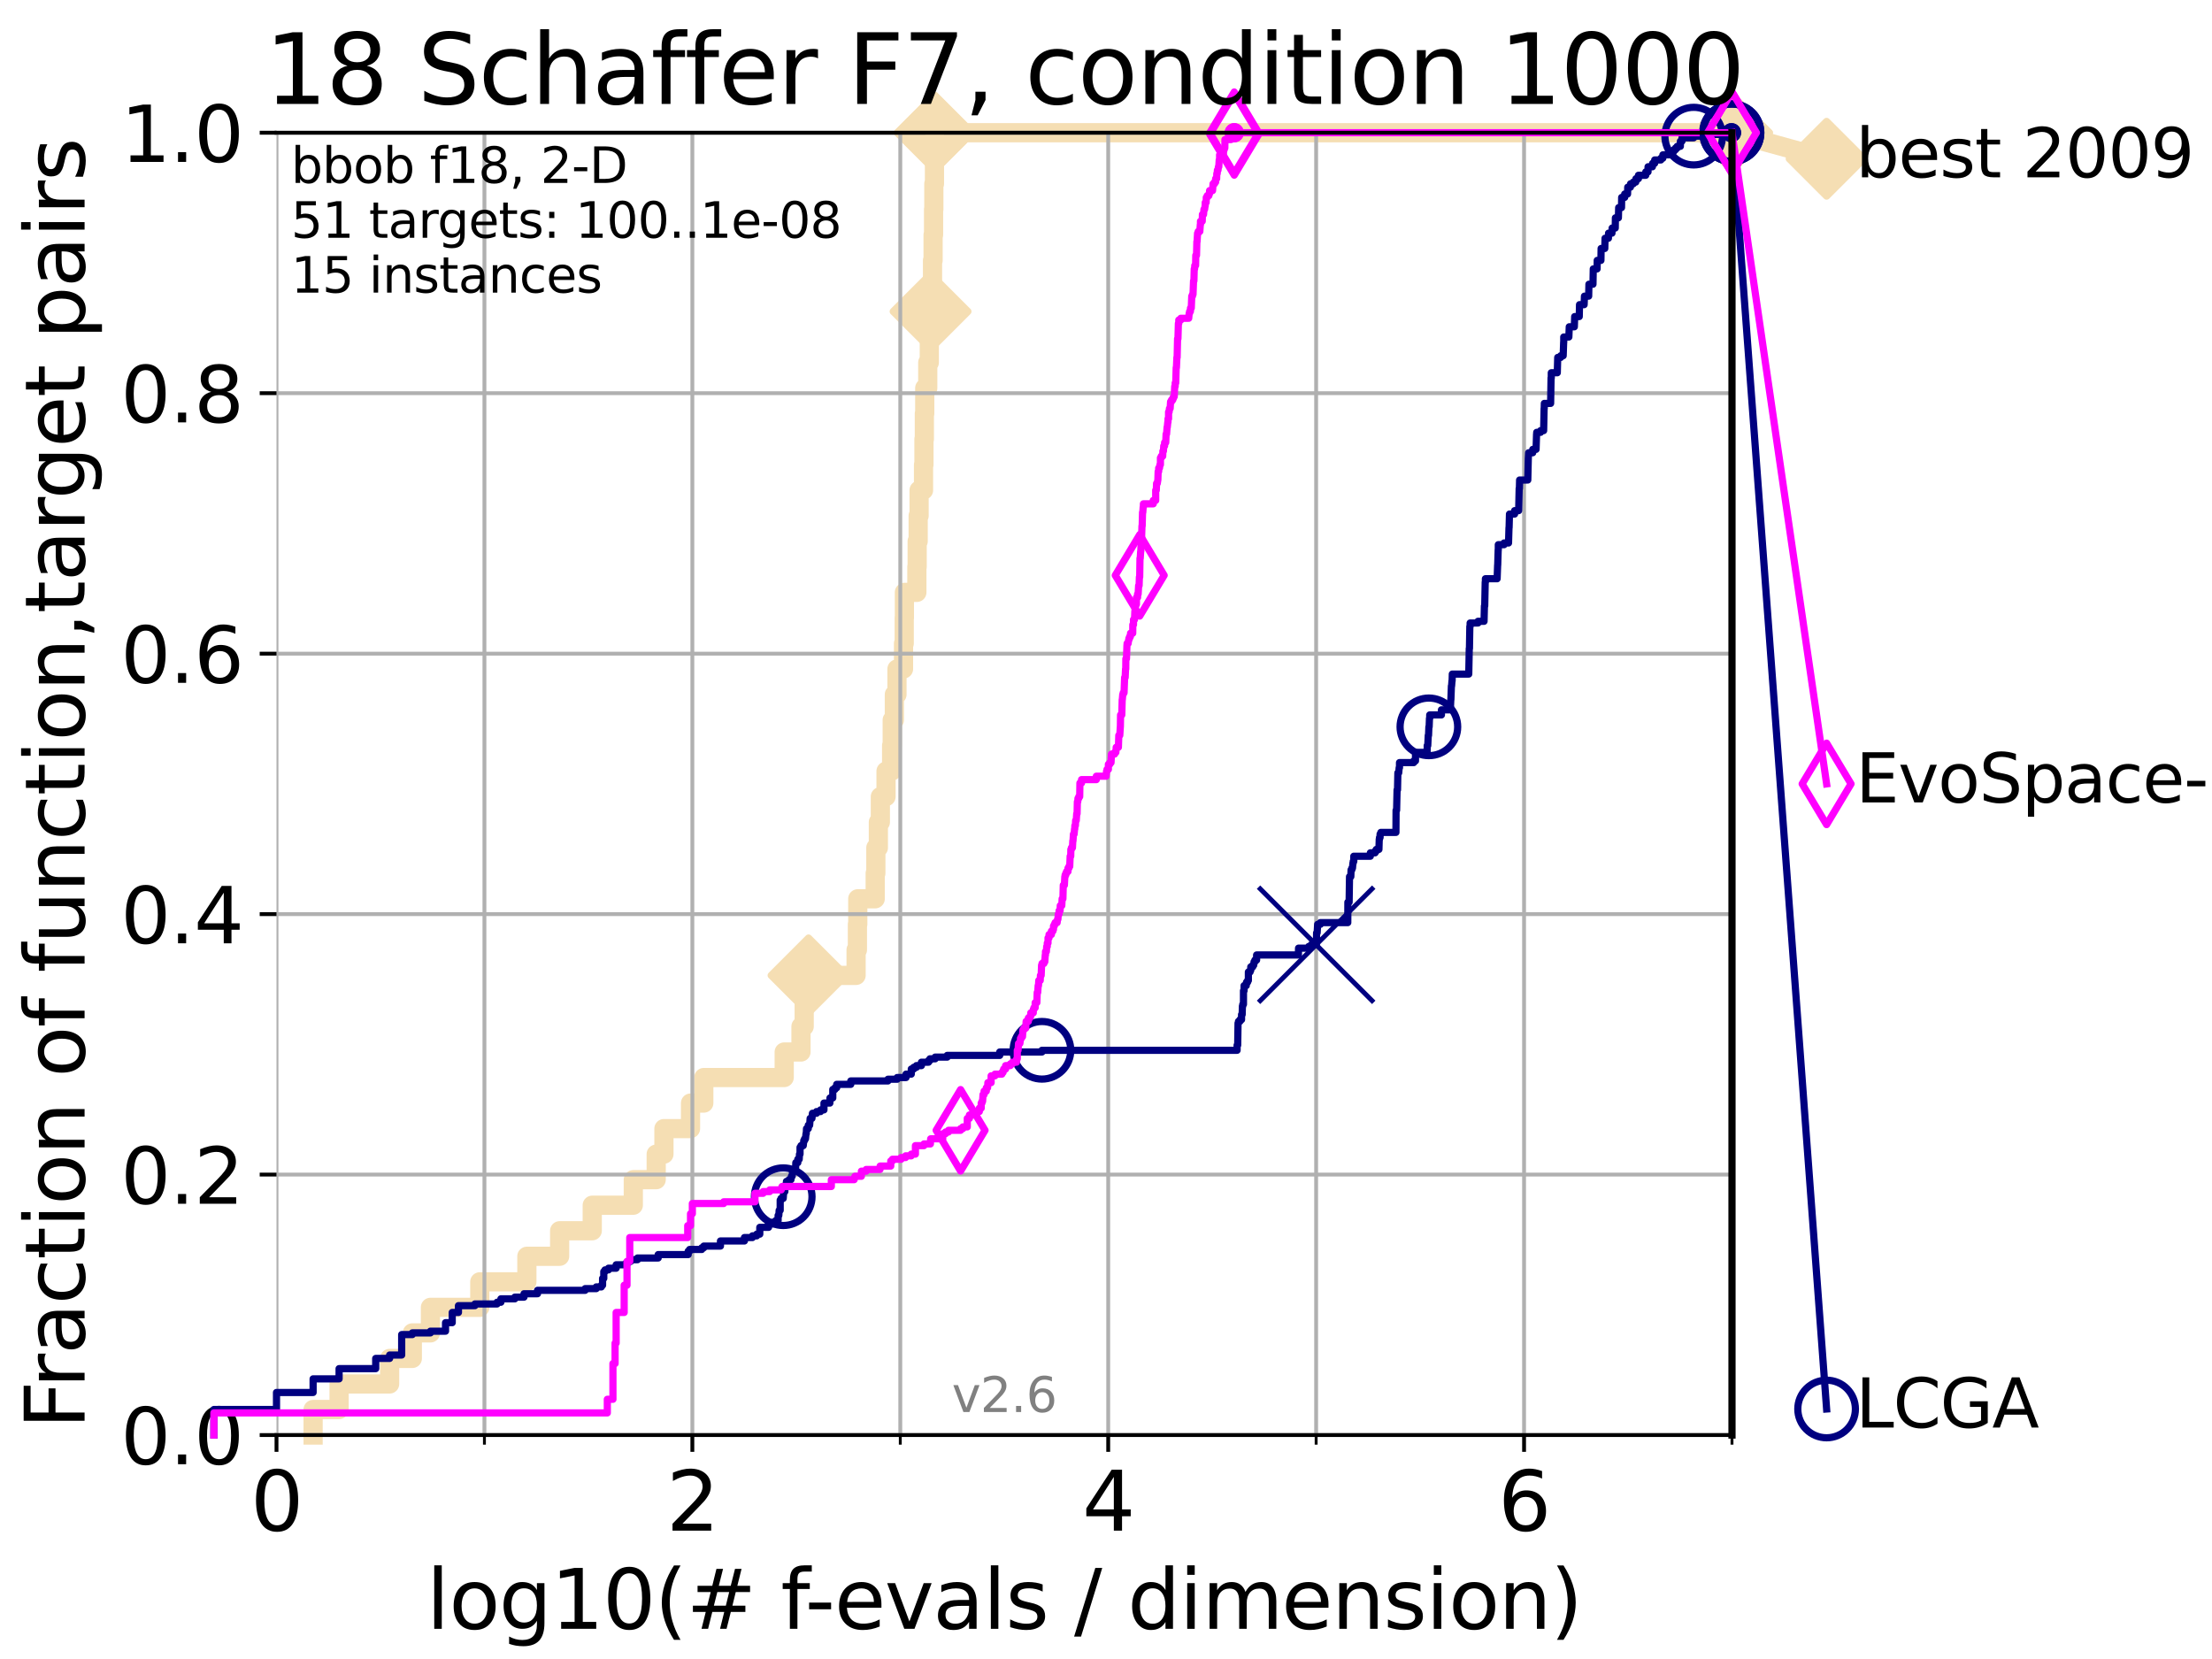 <?xml version="1.0" encoding="utf-8" standalone="no"?>
<!DOCTYPE svg PUBLIC "-//W3C//DTD SVG 1.1//EN"
  "http://www.w3.org/Graphics/SVG/1.1/DTD/svg11.dtd">
<svg xmlns:xlink="http://www.w3.org/1999/xlink" width="460.8pt" height="345.6pt" viewBox="0 0 460.8 345.6" xmlns="http://www.w3.org/2000/svg" version="1.1">
 <defs>
  <style type="text/css">*{stroke-linejoin: round; stroke-linecap: butt}</style>
 </defs>
 <g id="figure_1">
  <g id="patch_1">
   <path d="M 0 345.6 
L 460.8 345.6 
L 460.8 0 
L 0 0 
z
" style="fill: #ffffff"/>
  </g>
  <g id="axes_1">
   <g id="patch_2">
    <path d="M 57.6 298.944 
L 360.806 298.944 
L 360.806 27.648 
L 57.6 27.648 
z
" style="fill: #ffffff"/>
   </g>
   <g id="line2d_1">
    <path d="M 65.227 298.944 
L 65.227 293.624 
L 70.639 293.624 
L 70.639 288.305 
L 81.166 288.305 
L 81.166 282.985 
L 85.894 282.985 
L 85.894 277.666 
L 89.669 277.666 
L 89.669 272.346 
L 99.95 272.346 
L 99.95 267.027 
L 109.757 267.027 
L 109.757 261.707 
L 116.584 261.707 
L 116.584 256.388 
L 123.375 256.388 
L 123.375 251.068 
L 131.929 251.068 
L 131.929 245.749 
L 136.697 245.749 
L 136.697 240.429 
L 138.31 240.429 
L 138.31 235.11 
L 143.85 235.11 
L 143.85 229.79 
L 146.613 229.79 
L 146.613 224.471 
L 163.363 224.471 
L 163.363 219.151 
L 166.86 219.151 
L 166.86 213.832 
L 167.526 213.832 
L 167.526 208.512 
L 168.431 208.512 
L 168.431 203.192 
L 178.339 203.192 
L 178.339 197.873 
L 178.614 197.873 
L 178.614 192.553 
L 178.689 192.553 
L 178.689 187.234 
L 182.321 187.234 
L 182.321 181.914 
L 182.457 181.914 
L 182.457 176.595 
L 182.98 176.595 
L 182.98 171.275 
L 183.395 171.275 
L 183.395 165.956 
L 184.577 165.956 
L 184.577 160.636 
L 185.74 160.636 
L 185.74 155.317 
L 185.864 155.317 
L 185.864 149.997 
L 186.311 149.997 
L 186.311 144.678 
L 186.856 144.678 
L 186.856 139.358 
L 188.22 139.358 
L 188.22 134.039 
L 188.365 134.039 
L 188.365 128.719 
L 188.401 128.719 
L 188.401 123.4 
L 190.999 123.4 
L 190.999 118.08 
L 191.061 118.08 
L 191.061 112.76 
L 191.271 112.76 
L 191.271 107.441 
L 191.463 107.441 
L 191.463 102.121 
L 192.387 102.121 
L 192.387 96.802 
L 192.474 96.802 
L 192.474 91.482 
L 192.56 91.482 
L 192.56 86.163 
L 192.64 86.163 
L 192.64 80.843 
L 193.268 80.843 
L 193.268 75.524 
L 193.591 75.524 
L 193.591 70.204 
L 193.855 70.204 
L 193.855 64.885 
L 194.162 64.885 
L 194.162 59.565 
L 194.261 59.565 
L 194.261 54.246 
L 194.379 54.246 
L 194.379 48.926 
L 194.477 48.926 
L 194.477 43.607 
L 194.535 43.607 
L 194.535 38.287 
L 194.665 38.287 
L 194.665 32.968 
L 194.729 32.968 
L 194.729 27.648 
L 360.806 27.648 
" style="fill: none; stroke: #f5deb3; stroke-width: 4; stroke-linecap: square"/>
   </g>
   <g id="line2d_2">
    <defs>
     <path id="mf41cb41871" d="M 0 7.778 
L 7.778 0 
L 0 -7.778 
L -7.778 0 
z
" style="stroke: #f5deb3; stroke-width: 1.5; stroke-linejoin: miter"/>
    </defs>
    <g>
     <use xlink:href="#mf41cb41871" x="168.431" y="203.192" style="fill: #f5deb3; stroke: #f5deb3; stroke-width: 1.5; stroke-linejoin: miter"/>
     <use xlink:href="#mf41cb41871" x="193.855" y="64.885" style="fill: #f5deb3; stroke: #f5deb3; stroke-width: 1.5; stroke-linejoin: miter"/>
     <use xlink:href="#mf41cb41871" x="194.729" y="27.648" style="fill: #f5deb3; stroke: #f5deb3; stroke-width: 1.5; stroke-linejoin: miter"/>
     <use xlink:href="#mf41cb41871" x="194.729" y="27.648" style="fill: #f5deb3; stroke: #f5deb3; stroke-width: 1.5; stroke-linejoin: miter"/>
     <use xlink:href="#mf41cb41871" x="360.806" y="27.648" style="fill: #f5deb3; stroke: #f5deb3; stroke-width: 1.5; stroke-linejoin: miter"/>
    </g>
   </g>
   <g id="line2d_3">
    <path style="fill: none; stroke: #f5deb3; stroke-width: 4; stroke-linecap: square"/>
    <g/>
   </g>
   <g id="line2d_4">
    <path d="M 360.806 27.648 
L 380.515 33.074 
" style="fill: none; stroke: #f5deb3; stroke-width: 4; stroke-linecap: square"/>
    <g>
     <use xlink:href="#mf41cb41871" x="360.806" y="27.648" style="fill: #f5deb3; stroke: #f5deb3; stroke-width: 1.5; stroke-linejoin: miter"/>
     <use xlink:href="#mf41cb41871" x="380.515" y="33.074" style="fill: #f5deb3; stroke: #f5deb3; stroke-width: 1.5; stroke-linejoin: miter"/>
    </g>
   </g>
   <g id="matplotlib.axis_1">
    <g id="xtick_1">
     <g id="line2d_5">
      <path d="M 57.6 298.944 
L 57.6 27.648 
" clip-path="url(#pb85bdd8dc5)" style="fill: none; stroke: #b0b0b0; stroke-width: 0.8; stroke-linecap: square"/>
     </g>
     <g id="line2d_6">
      <defs>
       <path id="m18a4382923" d="M 0 0 
L 0 3.5 
" style="stroke: #000000; stroke-width: 0.8"/>
      </defs>
      <g>
       <use xlink:href="#m18a4382923" x="57.6" y="298.944" style="stroke: #000000; stroke-width: 0.8"/>
      </g>
     </g>
     <g id="text_1">
      <!-- 0 -->
      <g transform="translate(52.192 318.861)scale(0.17 -0.17)">
       <defs>
        <path id="DejaVuSans-30" d="M 2034 4250 
Q 1547 4250 1301 3770 
Q 1056 3291 1056 2328 
Q 1056 1369 1301 889 
Q 1547 409 2034 409 
Q 2525 409 2770 889 
Q 3016 1369 3016 2328 
Q 3016 3291 2770 3770 
Q 2525 4250 2034 4250 
z
M 2034 4750 
Q 2819 4750 3233 4129 
Q 3647 3509 3647 2328 
Q 3647 1150 3233 529 
Q 2819 -91 2034 -91 
Q 1250 -91 836 529 
Q 422 1150 422 2328 
Q 422 3509 836 4129 
Q 1250 4750 2034 4750 
z
" transform="scale(0.016)"/>
       </defs>
       <use xlink:href="#DejaVuSans-30"/>
      </g>
     </g>
    </g>
    <g id="xtick_2">
     <g id="line2d_7">
      <path d="M 144.23 298.944 
L 144.23 27.648 
" clip-path="url(#pb85bdd8dc5)" style="fill: none; stroke: #b0b0b0; stroke-width: 0.8; stroke-linecap: square"/>
     </g>
     <g id="line2d_8">
      <g>
       <use xlink:href="#m18a4382923" x="144.23" y="298.944" style="stroke: #000000; stroke-width: 0.8"/>
      </g>
     </g>
     <g id="text_2">
      <!-- 2 -->
      <g transform="translate(138.822 318.861)scale(0.17 -0.17)">
       <defs>
        <path id="DejaVuSans-32" d="M 1228 531 
L 3431 531 
L 3431 0 
L 469 0 
L 469 531 
Q 828 903 1448 1529 
Q 2069 2156 2228 2338 
Q 2531 2678 2651 2914 
Q 2772 3150 2772 3378 
Q 2772 3750 2511 3984 
Q 2250 4219 1831 4219 
Q 1534 4219 1204 4116 
Q 875 4013 500 3803 
L 500 4441 
Q 881 4594 1212 4672 
Q 1544 4750 1819 4750 
Q 2544 4750 2975 4387 
Q 3406 4025 3406 3419 
Q 3406 3131 3298 2873 
Q 3191 2616 2906 2266 
Q 2828 2175 2409 1742 
Q 1991 1309 1228 531 
z
" transform="scale(0.016)"/>
       </defs>
       <use xlink:href="#DejaVuSans-32"/>
      </g>
     </g>
    </g>
    <g id="xtick_3">
     <g id="line2d_9">
      <path d="M 230.861 298.944 
L 230.861 27.648 
" clip-path="url(#pb85bdd8dc5)" style="fill: none; stroke: #b0b0b0; stroke-width: 0.8; stroke-linecap: square"/>
     </g>
     <g id="line2d_10">
      <g>
       <use xlink:href="#m18a4382923" x="230.861" y="298.944" style="stroke: #000000; stroke-width: 0.8"/>
      </g>
     </g>
     <g id="text_3">
      <!-- 4 -->
      <g transform="translate(225.453 318.861)scale(0.17 -0.17)">
       <defs>
        <path id="DejaVuSans-34" d="M 2419 4116 
L 825 1625 
L 2419 1625 
L 2419 4116 
z
M 2253 4666 
L 3047 4666 
L 3047 1625 
L 3713 1625 
L 3713 1100 
L 3047 1100 
L 3047 0 
L 2419 0 
L 2419 1100 
L 313 1100 
L 313 1709 
L 2253 4666 
z
" transform="scale(0.016)"/>
       </defs>
       <use xlink:href="#DejaVuSans-34"/>
      </g>
     </g>
    </g>
    <g id="xtick_4">
     <g id="line2d_11">
      <path d="M 317.491 298.944 
L 317.491 27.648 
" clip-path="url(#pb85bdd8dc5)" style="fill: none; stroke: #b0b0b0; stroke-width: 0.8; stroke-linecap: square"/>
     </g>
     <g id="line2d_12">
      <g>
       <use xlink:href="#m18a4382923" x="317.491" y="298.944" style="stroke: #000000; stroke-width: 0.8"/>
      </g>
     </g>
     <g id="text_4">
      <!-- 6 -->
      <g transform="translate(312.083 318.861)scale(0.17 -0.17)">
       <defs>
        <path id="DejaVuSans-36" d="M 2113 2584 
Q 1688 2584 1439 2293 
Q 1191 2003 1191 1497 
Q 1191 994 1439 701 
Q 1688 409 2113 409 
Q 2538 409 2786 701 
Q 3034 994 3034 1497 
Q 3034 2003 2786 2293 
Q 2538 2584 2113 2584 
z
M 3366 4563 
L 3366 3988 
Q 3128 4100 2886 4159 
Q 2644 4219 2406 4219 
Q 1781 4219 1451 3797 
Q 1122 3375 1075 2522 
Q 1259 2794 1537 2939 
Q 1816 3084 2150 3084 
Q 2853 3084 3261 2657 
Q 3669 2231 3669 1497 
Q 3669 778 3244 343 
Q 2819 -91 2113 -91 
Q 1303 -91 875 529 
Q 447 1150 447 2328 
Q 447 3434 972 4092 
Q 1497 4750 2381 4750 
Q 2619 4750 2861 4703 
Q 3103 4656 3366 4563 
z
" transform="scale(0.016)"/>
       </defs>
       <use xlink:href="#DejaVuSans-36"/>
      </g>
     </g>
    </g>
    <g id="xtick_5">
     <g id="line2d_13">
      <path d="M 100.915 298.944 
L 100.915 27.648 
" clip-path="url(#pb85bdd8dc5)" style="fill: none; stroke: #b0b0b0; stroke-width: 0.8; stroke-linecap: square"/>
     </g>
     <g id="line2d_14">
      <defs>
       <path id="me4ad6d7bf2" d="M 0 0 
L 0 2 
" style="stroke: #000000; stroke-width: 0.6"/>
      </defs>
      <g>
       <use xlink:href="#me4ad6d7bf2" x="100.915" y="298.944" style="stroke: #000000; stroke-width: 0.6"/>
      </g>
     </g>
    </g>
    <g id="xtick_6">
     <g id="line2d_15">
      <path d="M 187.546 298.944 
L 187.546 27.648 
" clip-path="url(#pb85bdd8dc5)" style="fill: none; stroke: #b0b0b0; stroke-width: 0.8; stroke-linecap: square"/>
     </g>
     <g id="line2d_16">
      <g>
       <use xlink:href="#me4ad6d7bf2" x="187.546" y="298.944" style="stroke: #000000; stroke-width: 0.6"/>
      </g>
     </g>
    </g>
    <g id="xtick_7">
     <g id="line2d_17">
      <path d="M 274.176 298.944 
L 274.176 27.648 
" clip-path="url(#pb85bdd8dc5)" style="fill: none; stroke: #b0b0b0; stroke-width: 0.8; stroke-linecap: square"/>
     </g>
     <g id="line2d_18">
      <g>
       <use xlink:href="#me4ad6d7bf2" x="274.176" y="298.944" style="stroke: #000000; stroke-width: 0.6"/>
      </g>
     </g>
    </g>
    <g id="xtick_8">
     <g id="line2d_19">
      <path d="M 360.806 298.944 
L 360.806 27.648 
" clip-path="url(#pb85bdd8dc5)" style="fill: none; stroke: #b0b0b0; stroke-width: 0.8; stroke-linecap: square"/>
     </g>
     <g id="line2d_20">
      <g>
       <use xlink:href="#me4ad6d7bf2" x="360.806" y="298.944" style="stroke: #000000; stroke-width: 0.6"/>
      </g>
     </g>
    </g>
    <g id="text_5">
     <!-- log10(# f-evals / dimension) -->
     <g transform="translate(88.823 339.314)scale(0.17 -0.17)">
      <defs>
       <path id="DejaVuSans-6c" d="M 603 4863 
L 1178 4863 
L 1178 0 
L 603 0 
L 603 4863 
z
" transform="scale(0.016)"/>
       <path id="DejaVuSans-6f" d="M 1959 3097 
Q 1497 3097 1228 2736 
Q 959 2375 959 1747 
Q 959 1119 1226 758 
Q 1494 397 1959 397 
Q 2419 397 2687 759 
Q 2956 1122 2956 1747 
Q 2956 2369 2687 2733 
Q 2419 3097 1959 3097 
z
M 1959 3584 
Q 2709 3584 3137 3096 
Q 3566 2609 3566 1747 
Q 3566 888 3137 398 
Q 2709 -91 1959 -91 
Q 1206 -91 779 398 
Q 353 888 353 1747 
Q 353 2609 779 3096 
Q 1206 3584 1959 3584 
z
" transform="scale(0.016)"/>
       <path id="DejaVuSans-67" d="M 2906 1791 
Q 2906 2416 2648 2759 
Q 2391 3103 1925 3103 
Q 1463 3103 1205 2759 
Q 947 2416 947 1791 
Q 947 1169 1205 825 
Q 1463 481 1925 481 
Q 2391 481 2648 825 
Q 2906 1169 2906 1791 
z
M 3481 434 
Q 3481 -459 3084 -895 
Q 2688 -1331 1869 -1331 
Q 1566 -1331 1297 -1286 
Q 1028 -1241 775 -1147 
L 775 -588 
Q 1028 -725 1275 -790 
Q 1522 -856 1778 -856 
Q 2344 -856 2625 -561 
Q 2906 -266 2906 331 
L 2906 616 
Q 2728 306 2450 153 
Q 2172 0 1784 0 
Q 1141 0 747 490 
Q 353 981 353 1791 
Q 353 2603 747 3093 
Q 1141 3584 1784 3584 
Q 2172 3584 2450 3431 
Q 2728 3278 2906 2969 
L 2906 3500 
L 3481 3500 
L 3481 434 
z
" transform="scale(0.016)"/>
       <path id="DejaVuSans-31" d="M 794 531 
L 1825 531 
L 1825 4091 
L 703 3866 
L 703 4441 
L 1819 4666 
L 2450 4666 
L 2450 531 
L 3481 531 
L 3481 0 
L 794 0 
L 794 531 
z
" transform="scale(0.016)"/>
       <path id="DejaVuSans-28" d="M 1984 4856 
Q 1566 4138 1362 3434 
Q 1159 2731 1159 2009 
Q 1159 1288 1364 580 
Q 1569 -128 1984 -844 
L 1484 -844 
Q 1016 -109 783 600 
Q 550 1309 550 2009 
Q 550 2706 781 3412 
Q 1013 4119 1484 4856 
L 1984 4856 
z
" transform="scale(0.016)"/>
       <path id="DejaVuSans-23" d="M 3272 2816 
L 2363 2816 
L 2100 1772 
L 3016 1772 
L 3272 2816 
z
M 2803 4594 
L 2478 3297 
L 3391 3297 
L 3719 4594 
L 4219 4594 
L 3897 3297 
L 4872 3297 
L 4872 2816 
L 3775 2816 
L 3519 1772 
L 4513 1772 
L 4513 1294 
L 3397 1294 
L 3072 0 
L 2572 0 
L 2894 1294 
L 1978 1294 
L 1656 0 
L 1153 0 
L 1478 1294 
L 494 1294 
L 494 1772 
L 1594 1772 
L 1856 2816 
L 850 2816 
L 850 3297 
L 1978 3297 
L 2297 4594 
L 2803 4594 
z
" transform="scale(0.016)"/>
       <path id="DejaVuSans-20" transform="scale(0.016)"/>
       <path id="DejaVuSans-66" d="M 2375 4863 
L 2375 4384 
L 1825 4384 
Q 1516 4384 1395 4259 
Q 1275 4134 1275 3809 
L 1275 3500 
L 2222 3500 
L 2222 3053 
L 1275 3053 
L 1275 0 
L 697 0 
L 697 3053 
L 147 3053 
L 147 3500 
L 697 3500 
L 697 3744 
Q 697 4328 969 4595 
Q 1241 4863 1831 4863 
L 2375 4863 
z
" transform="scale(0.016)"/>
       <path id="DejaVuSans-2d" d="M 313 2009 
L 1997 2009 
L 1997 1497 
L 313 1497 
L 313 2009 
z
" transform="scale(0.016)"/>
       <path id="DejaVuSans-65" d="M 3597 1894 
L 3597 1613 
L 953 1613 
Q 991 1019 1311 708 
Q 1631 397 2203 397 
Q 2534 397 2845 478 
Q 3156 559 3463 722 
L 3463 178 
Q 3153 47 2828 -22 
Q 2503 -91 2169 -91 
Q 1331 -91 842 396 
Q 353 884 353 1716 
Q 353 2575 817 3079 
Q 1281 3584 2069 3584 
Q 2775 3584 3186 3129 
Q 3597 2675 3597 1894 
z
M 3022 2063 
Q 3016 2534 2758 2815 
Q 2500 3097 2075 3097 
Q 1594 3097 1305 2825 
Q 1016 2553 972 2059 
L 3022 2063 
z
" transform="scale(0.016)"/>
       <path id="DejaVuSans-76" d="M 191 3500 
L 800 3500 
L 1894 563 
L 2988 3500 
L 3597 3500 
L 2284 0 
L 1503 0 
L 191 3500 
z
" transform="scale(0.016)"/>
       <path id="DejaVuSans-61" d="M 2194 1759 
Q 1497 1759 1228 1600 
Q 959 1441 959 1056 
Q 959 750 1161 570 
Q 1363 391 1709 391 
Q 2188 391 2477 730 
Q 2766 1069 2766 1631 
L 2766 1759 
L 2194 1759 
z
M 3341 1997 
L 3341 0 
L 2766 0 
L 2766 531 
Q 2569 213 2275 61 
Q 1981 -91 1556 -91 
Q 1019 -91 701 211 
Q 384 513 384 1019 
Q 384 1609 779 1909 
Q 1175 2209 1959 2209 
L 2766 2209 
L 2766 2266 
Q 2766 2663 2505 2880 
Q 2244 3097 1772 3097 
Q 1472 3097 1187 3025 
Q 903 2953 641 2809 
L 641 3341 
Q 956 3463 1253 3523 
Q 1550 3584 1831 3584 
Q 2591 3584 2966 3190 
Q 3341 2797 3341 1997 
z
" transform="scale(0.016)"/>
       <path id="DejaVuSans-73" d="M 2834 3397 
L 2834 2853 
Q 2591 2978 2328 3040 
Q 2066 3103 1784 3103 
Q 1356 3103 1142 2972 
Q 928 2841 928 2578 
Q 928 2378 1081 2264 
Q 1234 2150 1697 2047 
L 1894 2003 
Q 2506 1872 2764 1633 
Q 3022 1394 3022 966 
Q 3022 478 2636 193 
Q 2250 -91 1575 -91 
Q 1294 -91 989 -36 
Q 684 19 347 128 
L 347 722 
Q 666 556 975 473 
Q 1284 391 1588 391 
Q 1994 391 2212 530 
Q 2431 669 2431 922 
Q 2431 1156 2273 1281 
Q 2116 1406 1581 1522 
L 1381 1569 
Q 847 1681 609 1914 
Q 372 2147 372 2553 
Q 372 3047 722 3315 
Q 1072 3584 1716 3584 
Q 2034 3584 2315 3537 
Q 2597 3491 2834 3397 
z
" transform="scale(0.016)"/>
       <path id="DejaVuSans-2f" d="M 1625 4666 
L 2156 4666 
L 531 -594 
L 0 -594 
L 1625 4666 
z
" transform="scale(0.016)"/>
       <path id="DejaVuSans-64" d="M 2906 2969 
L 2906 4863 
L 3481 4863 
L 3481 0 
L 2906 0 
L 2906 525 
Q 2725 213 2448 61 
Q 2172 -91 1784 -91 
Q 1150 -91 751 415 
Q 353 922 353 1747 
Q 353 2572 751 3078 
Q 1150 3584 1784 3584 
Q 2172 3584 2448 3432 
Q 2725 3281 2906 2969 
z
M 947 1747 
Q 947 1113 1208 752 
Q 1469 391 1925 391 
Q 2381 391 2643 752 
Q 2906 1113 2906 1747 
Q 2906 2381 2643 2742 
Q 2381 3103 1925 3103 
Q 1469 3103 1208 2742 
Q 947 2381 947 1747 
z
" transform="scale(0.016)"/>
       <path id="DejaVuSans-69" d="M 603 3500 
L 1178 3500 
L 1178 0 
L 603 0 
L 603 3500 
z
M 603 4863 
L 1178 4863 
L 1178 4134 
L 603 4134 
L 603 4863 
z
" transform="scale(0.016)"/>
       <path id="DejaVuSans-6d" d="M 3328 2828 
Q 3544 3216 3844 3400 
Q 4144 3584 4550 3584 
Q 5097 3584 5394 3201 
Q 5691 2819 5691 2113 
L 5691 0 
L 5113 0 
L 5113 2094 
Q 5113 2597 4934 2840 
Q 4756 3084 4391 3084 
Q 3944 3084 3684 2787 
Q 3425 2491 3425 1978 
L 3425 0 
L 2847 0 
L 2847 2094 
Q 2847 2600 2669 2842 
Q 2491 3084 2119 3084 
Q 1678 3084 1418 2786 
Q 1159 2488 1159 1978 
L 1159 0 
L 581 0 
L 581 3500 
L 1159 3500 
L 1159 2956 
Q 1356 3278 1631 3431 
Q 1906 3584 2284 3584 
Q 2666 3584 2933 3390 
Q 3200 3197 3328 2828 
z
" transform="scale(0.016)"/>
       <path id="DejaVuSans-6e" d="M 3513 2113 
L 3513 0 
L 2938 0 
L 2938 2094 
Q 2938 2591 2744 2837 
Q 2550 3084 2163 3084 
Q 1697 3084 1428 2787 
Q 1159 2491 1159 1978 
L 1159 0 
L 581 0 
L 581 3500 
L 1159 3500 
L 1159 2956 
Q 1366 3272 1645 3428 
Q 1925 3584 2291 3584 
Q 2894 3584 3203 3211 
Q 3513 2838 3513 2113 
z
" transform="scale(0.016)"/>
       <path id="DejaVuSans-29" d="M 513 4856 
L 1013 4856 
Q 1481 4119 1714 3412 
Q 1947 2706 1947 2009 
Q 1947 1309 1714 600 
Q 1481 -109 1013 -844 
L 513 -844 
Q 928 -128 1133 580 
Q 1338 1288 1338 2009 
Q 1338 2731 1133 3434 
Q 928 4138 513 4856 
z
" transform="scale(0.016)"/>
      </defs>
      <use xlink:href="#DejaVuSans-6c"/>
      <use xlink:href="#DejaVuSans-6f" x="27.783"/>
      <use xlink:href="#DejaVuSans-67" x="88.965"/>
      <use xlink:href="#DejaVuSans-31" x="152.441"/>
      <use xlink:href="#DejaVuSans-30" x="216.064"/>
      <use xlink:href="#DejaVuSans-28" x="279.688"/>
      <use xlink:href="#DejaVuSans-23" x="318.701"/>
      <use xlink:href="#DejaVuSans-20" x="402.49"/>
      <use xlink:href="#DejaVuSans-66" x="434.277"/>
      <use xlink:href="#DejaVuSans-2d" x="463.982"/>
      <use xlink:href="#DejaVuSans-65" x="500.066"/>
      <use xlink:href="#DejaVuSans-76" x="561.59"/>
      <use xlink:href="#DejaVuSans-61" x="620.77"/>
      <use xlink:href="#DejaVuSans-6c" x="682.049"/>
      <use xlink:href="#DejaVuSans-73" x="709.832"/>
      <use xlink:href="#DejaVuSans-20" x="761.932"/>
      <use xlink:href="#DejaVuSans-2f" x="793.719"/>
      <use xlink:href="#DejaVuSans-20" x="827.41"/>
      <use xlink:href="#DejaVuSans-64" x="859.197"/>
      <use xlink:href="#DejaVuSans-69" x="922.674"/>
      <use xlink:href="#DejaVuSans-6d" x="950.457"/>
      <use xlink:href="#DejaVuSans-65" x="1047.869"/>
      <use xlink:href="#DejaVuSans-6e" x="1109.393"/>
      <use xlink:href="#DejaVuSans-73" x="1172.771"/>
      <use xlink:href="#DejaVuSans-69" x="1224.871"/>
      <use xlink:href="#DejaVuSans-6f" x="1252.654"/>
      <use xlink:href="#DejaVuSans-6e" x="1313.836"/>
      <use xlink:href="#DejaVuSans-29" x="1377.215"/>
     </g>
    </g>
   </g>
   <g id="matplotlib.axis_2">
    <g id="ytick_1">
     <g id="line2d_21">
      <path d="M 57.6 298.944 
L 360.806 298.944 
" clip-path="url(#pb85bdd8dc5)" style="fill: none; stroke: #b0b0b0; stroke-width: 0.8; stroke-linecap: square"/>
     </g>
     <g id="line2d_22">
      <defs>
       <path id="m0caa4bd9b8" d="M 0 0 
L -3.5 0 
" style="stroke: #000000; stroke-width: 0.8"/>
      </defs>
      <g>
       <use xlink:href="#m0caa4bd9b8" x="57.6" y="298.944" style="stroke: #000000; stroke-width: 0.8"/>
      </g>
     </g>
     <g id="text_6">
      <!-- 0.0 -->
      <g transform="translate(25.155 305.023)scale(0.16 -0.16)">
       <defs>
        <path id="DejaVuSans-2e" d="M 684 794 
L 1344 794 
L 1344 0 
L 684 0 
L 684 794 
z
" transform="scale(0.016)"/>
       </defs>
       <use xlink:href="#DejaVuSans-30"/>
       <use xlink:href="#DejaVuSans-2e" x="63.623"/>
       <use xlink:href="#DejaVuSans-30" x="95.41"/>
      </g>
     </g>
    </g>
    <g id="ytick_2">
     <g id="line2d_23">
      <path d="M 57.6 244.685 
L 360.806 244.685 
" clip-path="url(#pb85bdd8dc5)" style="fill: none; stroke: #b0b0b0; stroke-width: 0.8; stroke-linecap: square"/>
     </g>
     <g id="line2d_24">
      <g>
       <use xlink:href="#m0caa4bd9b8" x="57.6" y="244.685" style="stroke: #000000; stroke-width: 0.8"/>
      </g>
     </g>
     <g id="text_7">
      <!-- 0.2 -->
      <g transform="translate(25.155 250.764)scale(0.16 -0.16)">
       <use xlink:href="#DejaVuSans-30"/>
       <use xlink:href="#DejaVuSans-2e" x="63.623"/>
       <use xlink:href="#DejaVuSans-32" x="95.41"/>
      </g>
     </g>
    </g>
    <g id="ytick_3">
     <g id="line2d_25">
      <path d="M 57.6 190.426 
L 360.806 190.426 
" clip-path="url(#pb85bdd8dc5)" style="fill: none; stroke: #b0b0b0; stroke-width: 0.8; stroke-linecap: square"/>
     </g>
     <g id="line2d_26">
      <g>
       <use xlink:href="#m0caa4bd9b8" x="57.6" y="190.426" style="stroke: #000000; stroke-width: 0.8"/>
      </g>
     </g>
     <g id="text_8">
      <!-- 0.4 -->
      <g transform="translate(25.155 196.504)scale(0.16 -0.16)">
       <use xlink:href="#DejaVuSans-30"/>
       <use xlink:href="#DejaVuSans-2e" x="63.623"/>
       <use xlink:href="#DejaVuSans-34" x="95.41"/>
      </g>
     </g>
    </g>
    <g id="ytick_4">
     <g id="line2d_27">
      <path d="M 57.6 136.166 
L 360.806 136.166 
" clip-path="url(#pb85bdd8dc5)" style="fill: none; stroke: #b0b0b0; stroke-width: 0.8; stroke-linecap: square"/>
     </g>
     <g id="line2d_28">
      <g>
       <use xlink:href="#m0caa4bd9b8" x="57.6" y="136.166" style="stroke: #000000; stroke-width: 0.8"/>
      </g>
     </g>
     <g id="text_9">
      <!-- 0.6 -->
      <g transform="translate(25.155 142.245)scale(0.16 -0.16)">
       <use xlink:href="#DejaVuSans-30"/>
       <use xlink:href="#DejaVuSans-2e" x="63.623"/>
       <use xlink:href="#DejaVuSans-36" x="95.41"/>
      </g>
     </g>
    </g>
    <g id="ytick_5">
     <g id="line2d_29">
      <path d="M 57.6 81.907 
L 360.806 81.907 
" clip-path="url(#pb85bdd8dc5)" style="fill: none; stroke: #b0b0b0; stroke-width: 0.8; stroke-linecap: square"/>
     </g>
     <g id="line2d_30">
      <g>
       <use xlink:href="#m0caa4bd9b8" x="57.6" y="81.907" style="stroke: #000000; stroke-width: 0.8"/>
      </g>
     </g>
     <g id="text_10">
      <!-- 0.8 -->
      <g transform="translate(25.155 87.986)scale(0.16 -0.16)">
       <defs>
        <path id="DejaVuSans-38" d="M 2034 2216 
Q 1584 2216 1326 1975 
Q 1069 1734 1069 1313 
Q 1069 891 1326 650 
Q 1584 409 2034 409 
Q 2484 409 2743 651 
Q 3003 894 3003 1313 
Q 3003 1734 2745 1975 
Q 2488 2216 2034 2216 
z
M 1403 2484 
Q 997 2584 770 2862 
Q 544 3141 544 3541 
Q 544 4100 942 4425 
Q 1341 4750 2034 4750 
Q 2731 4750 3128 4425 
Q 3525 4100 3525 3541 
Q 3525 3141 3298 2862 
Q 3072 2584 2669 2484 
Q 3125 2378 3379 2068 
Q 3634 1759 3634 1313 
Q 3634 634 3220 271 
Q 2806 -91 2034 -91 
Q 1263 -91 848 271 
Q 434 634 434 1313 
Q 434 1759 690 2068 
Q 947 2378 1403 2484 
z
M 1172 3481 
Q 1172 3119 1398 2916 
Q 1625 2713 2034 2713 
Q 2441 2713 2670 2916 
Q 2900 3119 2900 3481 
Q 2900 3844 2670 4047 
Q 2441 4250 2034 4250 
Q 1625 4250 1398 4047 
Q 1172 3844 1172 3481 
z
" transform="scale(0.016)"/>
       </defs>
       <use xlink:href="#DejaVuSans-30"/>
       <use xlink:href="#DejaVuSans-2e" x="63.623"/>
       <use xlink:href="#DejaVuSans-38" x="95.41"/>
      </g>
     </g>
    </g>
    <g id="ytick_6">
     <g id="line2d_31">
      <path d="M 57.6 27.648 
L 360.806 27.648 
" clip-path="url(#pb85bdd8dc5)" style="fill: none; stroke: #b0b0b0; stroke-width: 0.8; stroke-linecap: square"/>
     </g>
     <g id="line2d_32">
      <g>
       <use xlink:href="#m0caa4bd9b8" x="57.6" y="27.648" style="stroke: #000000; stroke-width: 0.8"/>
      </g>
     </g>
     <g id="text_11">
      <!-- 1.0 -->
      <g transform="translate(25.155 33.727)scale(0.16 -0.16)">
       <use xlink:href="#DejaVuSans-31"/>
       <use xlink:href="#DejaVuSans-2e" x="63.623"/>
       <use xlink:href="#DejaVuSans-30" x="95.41"/>
      </g>
     </g>
    </g>
    <g id="text_12">
     <!-- Fraction of function,target pairs -->
     <g transform="translate(17.62 297.681)rotate(-90)scale(0.17 -0.17)">
      <defs>
       <path id="DejaVuSans-46" d="M 628 4666 
L 3309 4666 
L 3309 4134 
L 1259 4134 
L 1259 2759 
L 3109 2759 
L 3109 2228 
L 1259 2228 
L 1259 0 
L 628 0 
L 628 4666 
z
" transform="scale(0.016)"/>
       <path id="DejaVuSans-72" d="M 2631 2963 
Q 2534 3019 2420 3045 
Q 2306 3072 2169 3072 
Q 1681 3072 1420 2755 
Q 1159 2438 1159 1844 
L 1159 0 
L 581 0 
L 581 3500 
L 1159 3500 
L 1159 2956 
Q 1341 3275 1631 3429 
Q 1922 3584 2338 3584 
Q 2397 3584 2469 3576 
Q 2541 3569 2628 3553 
L 2631 2963 
z
" transform="scale(0.016)"/>
       <path id="DejaVuSans-63" d="M 3122 3366 
L 3122 2828 
Q 2878 2963 2633 3030 
Q 2388 3097 2138 3097 
Q 1578 3097 1268 2742 
Q 959 2388 959 1747 
Q 959 1106 1268 751 
Q 1578 397 2138 397 
Q 2388 397 2633 464 
Q 2878 531 3122 666 
L 3122 134 
Q 2881 22 2623 -34 
Q 2366 -91 2075 -91 
Q 1284 -91 818 406 
Q 353 903 353 1747 
Q 353 2603 823 3093 
Q 1294 3584 2113 3584 
Q 2378 3584 2631 3529 
Q 2884 3475 3122 3366 
z
" transform="scale(0.016)"/>
       <path id="DejaVuSans-74" d="M 1172 4494 
L 1172 3500 
L 2356 3500 
L 2356 3053 
L 1172 3053 
L 1172 1153 
Q 1172 725 1289 603 
Q 1406 481 1766 481 
L 2356 481 
L 2356 0 
L 1766 0 
Q 1100 0 847 248 
Q 594 497 594 1153 
L 594 3053 
L 172 3053 
L 172 3500 
L 594 3500 
L 594 4494 
L 1172 4494 
z
" transform="scale(0.016)"/>
       <path id="DejaVuSans-75" d="M 544 1381 
L 544 3500 
L 1119 3500 
L 1119 1403 
Q 1119 906 1312 657 
Q 1506 409 1894 409 
Q 2359 409 2629 706 
Q 2900 1003 2900 1516 
L 2900 3500 
L 3475 3500 
L 3475 0 
L 2900 0 
L 2900 538 
Q 2691 219 2414 64 
Q 2138 -91 1772 -91 
Q 1169 -91 856 284 
Q 544 659 544 1381 
z
M 1991 3584 
L 1991 3584 
z
" transform="scale(0.016)"/>
       <path id="DejaVuSans-2c" d="M 750 794 
L 1409 794 
L 1409 256 
L 897 -744 
L 494 -744 
L 750 256 
L 750 794 
z
" transform="scale(0.016)"/>
       <path id="DejaVuSans-70" d="M 1159 525 
L 1159 -1331 
L 581 -1331 
L 581 3500 
L 1159 3500 
L 1159 2969 
Q 1341 3281 1617 3432 
Q 1894 3584 2278 3584 
Q 2916 3584 3314 3078 
Q 3713 2572 3713 1747 
Q 3713 922 3314 415 
Q 2916 -91 2278 -91 
Q 1894 -91 1617 61 
Q 1341 213 1159 525 
z
M 3116 1747 
Q 3116 2381 2855 2742 
Q 2594 3103 2138 3103 
Q 1681 3103 1420 2742 
Q 1159 2381 1159 1747 
Q 1159 1113 1420 752 
Q 1681 391 2138 391 
Q 2594 391 2855 752 
Q 3116 1113 3116 1747 
z
" transform="scale(0.016)"/>
      </defs>
      <use xlink:href="#DejaVuSans-46"/>
      <use xlink:href="#DejaVuSans-72" x="50.27"/>
      <use xlink:href="#DejaVuSans-61" x="91.383"/>
      <use xlink:href="#DejaVuSans-63" x="152.662"/>
      <use xlink:href="#DejaVuSans-74" x="207.643"/>
      <use xlink:href="#DejaVuSans-69" x="246.852"/>
      <use xlink:href="#DejaVuSans-6f" x="274.635"/>
      <use xlink:href="#DejaVuSans-6e" x="335.816"/>
      <use xlink:href="#DejaVuSans-20" x="399.195"/>
      <use xlink:href="#DejaVuSans-6f" x="430.982"/>
      <use xlink:href="#DejaVuSans-66" x="492.164"/>
      <use xlink:href="#DejaVuSans-20" x="527.369"/>
      <use xlink:href="#DejaVuSans-66" x="559.156"/>
      <use xlink:href="#DejaVuSans-75" x="594.361"/>
      <use xlink:href="#DejaVuSans-6e" x="657.74"/>
      <use xlink:href="#DejaVuSans-63" x="721.119"/>
      <use xlink:href="#DejaVuSans-74" x="776.1"/>
      <use xlink:href="#DejaVuSans-69" x="815.309"/>
      <use xlink:href="#DejaVuSans-6f" x="843.092"/>
      <use xlink:href="#DejaVuSans-6e" x="904.273"/>
      <use xlink:href="#DejaVuSans-2c" x="967.652"/>
      <use xlink:href="#DejaVuSans-74" x="999.439"/>
      <use xlink:href="#DejaVuSans-61" x="1038.648"/>
      <use xlink:href="#DejaVuSans-72" x="1099.928"/>
      <use xlink:href="#DejaVuSans-67" x="1139.291"/>
      <use xlink:href="#DejaVuSans-65" x="1202.768"/>
      <use xlink:href="#DejaVuSans-74" x="1264.291"/>
      <use xlink:href="#DejaVuSans-20" x="1303.5"/>
      <use xlink:href="#DejaVuSans-70" x="1335.287"/>
      <use xlink:href="#DejaVuSans-61" x="1398.764"/>
      <use xlink:href="#DejaVuSans-69" x="1460.043"/>
      <use xlink:href="#DejaVuSans-72" x="1487.826"/>
      <use xlink:href="#DejaVuSans-73" x="1528.939"/>
     </g>
    </g>
   </g>
   <g id="line2d_33">
    <defs>
     <path id="m1e40ec8da9" d="M 0 1.5 
C 0.398 1.5 0.779 1.342 1.061 1.061 
C 1.342 0.779 1.5 0.398 1.5 0 
C 1.5 -0.398 1.342 -0.779 1.061 -1.061 
C 0.779 -1.342 0.398 -1.5 0 -1.5 
C -0.398 -1.5 -0.779 -1.342 -1.061 -1.061 
C -1.342 -0.779 -1.5 -0.398 -1.5 0 
C -1.5 0.398 -1.342 0.779 -1.061 1.061 
C -0.779 1.342 -0.398 1.5 0 1.5 
z
" style="stroke: #f5deb3"/>
    </defs>
    <g>
     <use xlink:href="#m1e40ec8da9" x="194.729" y="27.648" style="fill: #f5deb3; stroke: #f5deb3"/>
     <use xlink:href="#m1e40ec8da9" x="194.729" y="27.648" style="fill: #f5deb3; stroke: #f5deb3"/>
    </g>
   </g>
   <g id="line2d_34">
    <defs>
     <path id="m7b14e495cf" d="M 0 1.5 
C 0.398 1.5 0.779 1.342 1.061 1.061 
C 1.342 0.779 1.5 0.398 1.5 0 
C 1.5 -0.398 1.342 -0.779 1.061 -1.061 
C 0.779 -1.342 0.398 -1.5 0 -1.5 
C -0.398 -1.5 -0.779 -1.342 -1.061 -1.061 
C -1.342 -0.779 -1.5 -0.398 -1.5 0 
C -1.5 0.398 -1.342 0.779 -1.061 1.061 
C -0.779 1.342 -0.398 1.5 0 1.5 
z
" style="stroke: #000080"/>
    </defs>
    <g>
     <use xlink:href="#m7b14e495cf" x="360.702" y="27.648" style="fill: #000080; stroke: #000080"/>
     <use xlink:href="#m7b14e495cf" x="360.702" y="27.648" style="fill: #000080; stroke: #000080"/>
    </g>
   </g>
   <g id="line2d_35">
    <path d="M 44.561 298.944 
L 44.561 293.624 
L 57.6 293.624 
L 57.6 290.078 
L 65.227 290.078 
L 65.227 287.241 
L 70.639 287.241 
L 70.639 285.113 
L 78.267 285.113 
L 78.267 282.985 
L 81.166 282.985 
L 81.166 282.276 
L 83.678 282.276 
L 83.678 278.021 
L 85.894 278.021 
L 85.894 277.666 
L 89.669 277.666 
L 89.669 277.311 
L 92.812 277.311 
L 92.812 275.538 
L 94.206 275.538 
L 94.206 273.41 
L 95.503 273.41 
L 95.503 271.992 
L 98.933 271.992 
L 98.933 271.637 
L 103.544 271.637 
L 103.544 271.282 
L 104.345 271.282 
L 104.345 270.573 
L 107.245 270.573 
L 107.245 270.219 
L 109.159 270.219 
L 109.159 269.509 
L 111.972 269.509 
L 111.972 268.8 
L 121.893 268.8 
L 121.893 268.445 
L 124.211 268.445 
L 124.211 268.091 
L 125.271 268.091 
L 125.271 267.736 
L 125.527 267.736 
L 125.527 266.318 
L 125.779 266.318 
L 125.779 264.899 
L 126.029 264.899 
L 126.029 264.544 
L 126.757 264.544 
L 126.757 264.19 
L 128.354 264.19 
L 128.354 263.48 
L 130.423 263.48 
L 130.423 263.126 
L 130.811 263.126 
L 130.811 262.771 
L 131.378 262.771 
L 131.378 262.417 
L 132.812 262.417 
L 132.812 262.062 
L 137.113 262.062 
L 137.113 261.353 
L 143.364 261.353 
L 143.364 260.643 
L 143.657 260.643 
L 143.657 260.289 
L 146.194 260.289 
L 146.194 259.934 
L 146.613 259.934 
L 146.613 259.579 
L 150.084 259.579 
L 150.084 258.516 
L 155.077 258.516 
L 155.077 257.806 
L 156.745 257.806 
L 156.745 257.452 
L 157.642 257.452 
L 157.642 257.097 
L 158.277 257.097 
L 158.277 255.678 
L 160.102 255.678 
L 160.102 254.969 
L 160.933 254.969 
L 160.933 254.615 
L 161.617 254.615 
L 161.617 254.26 
L 162.096 254.26 
L 162.096 253.196 
L 162.241 253.196 
L 162.313 252.132 
L 162.528 252.132 
L 162.528 250.004 
L 162.705 250.004 
L 162.705 249.65 
L 163.157 249.65 
L 163.26 248.231 
L 163.498 248.231 
L 163.498 247.167 
L 163.633 247.167 
L 163.633 246.813 
L 163.833 246.813 
L 163.833 246.103 
L 164.356 246.103 
L 164.356 245.749 
L 164.771 245.749 
L 164.866 245.039 
L 165.022 245.039 
L 165.115 243.976 
L 165.423 243.976 
L 165.423 243.621 
L 165.725 243.621 
L 165.785 242.202 
L 166.199 242.202 
L 166.199 241.493 
L 166.489 241.493 
L 166.547 240.429 
L 166.661 240.429 
L 166.661 239.011 
L 166.86 239.011 
L 166.86 238.656 
L 167.334 238.656 
L 167.444 237.592 
L 167.608 237.592 
L 167.608 237.237 
L 167.797 237.237 
L 167.904 236.174 
L 167.957 236.174 
L 168.011 235.11 
L 168.379 235.11 
L 168.379 234.4 
L 168.663 234.4 
L 168.766 232.982 
L 169.145 232.982 
L 169.245 231.918 
L 170.096 231.918 
L 170.096 231.563 
L 170.933 231.563 
L 170.933 231.209 
L 171.647 231.209 
L 171.647 229.79 
L 172.876 229.79 
L 172.897 228.726 
L 173.482 228.726 
L 173.482 226.953 
L 173.933 226.953 
L 173.933 226.598 
L 174.298 226.598 
L 174.298 225.889 
L 177.233 225.889 
L 177.233 225.18 
L 184.98 225.18 
L 184.98 224.825 
L 186.895 224.825 
L 186.895 224.471 
L 188.739 224.471 
L 188.739 223.761 
L 189.836 223.761 
L 189.836 222.697 
L 190.338 222.697 
L 190.338 222.343 
L 190.905 222.343 
L 190.905 221.988 
L 191.945 221.988 
L 191.945 221.279 
L 193.426 221.279 
L 193.426 220.924 
L 193.72 220.924 
L 193.72 220.57 
L 194.812 220.57 
L 194.812 220.215 
L 197.322 220.215 
L 197.322 219.86 
L 208.259 219.86 
L 208.259 219.151 
L 217.058 219.151 
L 217.058 218.796 
L 257.71 218.796 
L 257.71 217.733 
L 257.832 217.733 
L 257.907 213.122 
L 257.999 213.122 
L 257.999 212.768 
L 258.308 212.768 
L 258.308 212.413 
L 258.636 212.413 
L 258.636 211.349 
L 258.766 211.349 
L 258.817 209.576 
L 258.889 209.576 
L 258.889 209.221 
L 259.036 209.221 
L 259.041 206.384 
L 259.167 206.384 
L 259.167 205.32 
L 259.616 205.32 
L 259.662 204.611 
L 259.9 204.611 
L 259.9 204.256 
L 260.059 204.256 
L 260.059 202.483 
L 260.414 202.483 
L 260.414 202.129 
L 260.557 202.129 
L 260.557 201.419 
L 260.962 201.419 
L 260.962 201.065 
L 261.176 201.065 
L 261.242 200.355 
L 261.426 200.355 
L 261.426 200.001 
L 261.774 200.001 
L 261.775 198.937 
L 270.481 198.937 
L 270.509 197.518 
L 272.631 197.518 
L 272.631 197.164 
L 273.142 197.164 
L 273.142 196.809 
L 274.233 196.809 
L 274.269 194.327 
L 274.387 194.327 
L 274.49 192.553 
L 275.058 192.553 
L 275.058 192.199 
L 280.767 192.199 
L 280.787 187.943 
L 281.046 187.943 
L 281.13 182.624 
L 281.4 182.624 
L 281.451 181.205 
L 281.612 181.205 
L 281.612 180.85 
L 281.745 180.85 
L 281.839 179.787 
L 281.9 179.787 
L 281.9 179.432 
L 282.018 179.432 
L 282.018 178.368 
L 285.464 178.368 
L 285.471 177.659 
L 286.458 177.659 
L 286.458 177.304 
L 286.705 177.304 
L 286.705 176.949 
L 287.256 176.949 
L 287.321 174.822 
L 287.373 174.822 
L 287.373 174.467 
L 287.496 174.467 
L 287.496 173.758 
L 287.661 173.758 
L 287.661 173.403 
L 290.798 173.403 
L 290.826 168.793 
L 290.939 168.793 
L 291.035 164.537 
L 291.127 164.537 
L 291.202 160.991 
L 291.378 160.991 
L 291.471 159.927 
L 291.542 159.927 
L 291.542 158.863 
L 294.504 158.863 
L 294.504 158.508 
L 294.87 158.508 
L 294.874 157.09 
L 295.03 157.09 
L 295.03 156.735 
L 297.305 156.735 
L 297.314 155.317 
L 297.428 155.317 
L 297.533 153.189 
L 297.592 153.189 
L 297.661 151.416 
L 297.718 151.416 
L 297.784 149.643 
L 297.835 149.643 
L 297.835 148.933 
L 300.277 148.933 
L 300.278 147.869 
L 302.131 147.869 
L 302.226 145.742 
L 302.248 145.742 
L 302.353 142.904 
L 302.391 142.904 
L 302.474 141.841 
L 302.502 141.841 
L 302.542 140.422 
L 305.968 140.422 
L 306.074 135.102 
L 306.112 135.102 
L 306.193 130.492 
L 306.249 130.492 
L 306.255 129.783 
L 307.897 129.783 
L 307.897 129.428 
L 309.156 129.428 
L 309.234 126.237 
L 309.295 126.237 
L 309.396 121.272 
L 309.437 121.272 
L 309.437 120.562 
L 311.877 120.562 
L 311.985 117.725 
L 311.999 117.725 
L 312.099 114.534 
L 312.123 114.534 
L 312.123 113.47 
L 313.32 113.47 
L 313.32 113.115 
L 314.255 113.115 
L 314.35 109.923 
L 314.372 109.923 
L 314.451 107.086 
L 315.519 107.086 
L 315.52 106.377 
L 316.366 106.377 
L 316.471 101.767 
L 316.517 101.767 
L 316.56 99.994 
L 318.266 99.994 
L 318.375 95.383 
L 318.382 95.383 
L 318.44 94.319 
L 319.292 94.319 
L 319.303 93.61 
L 319.99 93.61 
L 320.096 90.418 
L 320.125 90.418 
L 320.125 90.064 
L 320.928 90.064 
L 320.928 89.709 
L 321.569 89.709 
L 321.666 85.099 
L 321.69 85.099 
L 321.715 84.035 
L 323.024 84.035 
L 323.115 78.715 
L 323.161 78.715 
L 323.161 77.652 
L 324.412 77.652 
L 324.503 74.46 
L 325.125 74.46 
L 325.125 74.105 
L 325.639 74.105 
L 325.739 71.268 
L 325.756 71.268 
L 325.756 70.204 
L 326.821 70.204 
L 326.906 68.076 
L 327.962 68.076 
L 328.037 65.949 
L 328.986 65.949 
L 329.045 63.466 
L 330.003 63.466 
L 330.071 61.693 
L 330.949 61.693 
L 331.002 59.211 
L 331.845 59.211 
L 331.906 56.019 
L 332.702 56.019 
L 332.73 54.246 
L 333.502 54.246 
L 333.542 51.763 
L 334.307 51.763 
L 334.361 49.635 
L 335.064 49.635 
L 335.089 48.571 
L 335.804 48.571 
L 335.836 47.508 
L 336.487 47.508 
L 336.518 45.38 
L 337.141 45.38 
L 337.198 43.252 
L 337.791 43.252 
L 337.824 41.124 
L 338.452 41.124 
L 338.452 40.415 
L 339.052 40.415 
L 339.086 38.996 
L 339.645 38.996 
L 339.674 38.287 
L 340.243 38.287 
L 340.243 37.932 
L 340.758 37.932 
L 340.796 37.223 
L 341.316 37.223 
L 341.316 36.514 
L 342.841 36.514 
L 342.848 35.805 
L 343.315 35.805 
L 343.32 34.741 
L 344.226 34.741 
L 344.27 34.031 
L 344.693 34.031 
L 344.703 33.322 
L 345.987 33.322 
L 345.987 32.968 
L 346.396 32.968 
L 346.409 32.258 
L 347.935 32.258 
L 347.961 31.549 
L 348.688 31.549 
L 348.688 31.194 
L 349.043 31.194 
L 349.043 30.84 
L 349.383 30.84 
L 349.383 30.485 
L 350.05 30.485 
L 350.057 29.421 
L 350.387 29.421 
L 350.391 28.712 
L 352.832 28.712 
L 352.832 28.357 
L 356.246 28.357 
L 356.246 28.003 
L 360.702 28.003 
L 360.702 27.648 
L 360.806 27.648 
" style="fill: none; stroke: #000080; stroke-width: 1.5; stroke-linecap: square"/>
   </g>
   <g id="line2d_36">
    <defs>
     <path id="m21798ff8d8" d="M 0 6 
C 1.591 6 3.117 5.368 4.243 4.243 
C 5.368 3.117 6 1.591 6 0 
C 6 -1.591 5.368 -3.117 4.243 -4.243 
C 3.117 -5.368 1.591 -6 0 -6 
C -1.591 -6 -3.117 -5.368 -4.243 -4.243 
C -5.368 -3.117 -6 -1.591 -6 0 
C -6 1.591 -5.368 3.117 -4.243 4.243 
C -3.117 5.368 -1.591 6 0 6 
z
" style="stroke: #000080; stroke-width: 1.5"/>
    </defs>
    <g>
     <use xlink:href="#m21798ff8d8" x="163.157" y="249.295" style="fill-opacity: 0; stroke: #000080; stroke-width: 1.5"/>
     <use xlink:href="#m21798ff8d8" x="217.058" y="218.796" style="fill-opacity: 0; stroke: #000080; stroke-width: 1.5"/>
     <use xlink:href="#m21798ff8d8" x="297.661" y="151.416" style="fill-opacity: 0; stroke: #000080; stroke-width: 1.5"/>
     <use xlink:href="#m21798ff8d8" x="352.832" y="28.357" style="fill-opacity: 0; stroke: #000080; stroke-width: 1.5"/>
     <use xlink:href="#m21798ff8d8" x="360.702" y="27.648" style="fill-opacity: 0; stroke: #000080; stroke-width: 1.5"/>
     <use xlink:href="#m21798ff8d8" x="360.806" y="27.648" style="fill-opacity: 0; stroke: #000080; stroke-width: 1.5"/>
    </g>
   </g>
   <g id="line2d_37">
    <path style="fill: none; stroke: #000080; stroke-width: 1.5; stroke-linecap: square"/>
    <g/>
   </g>
   <g id="line2d_38">
    <path d="M 274.176 196.809 
" clip-path="url(#pb85bdd8dc5)" style="fill: none; stroke: #000080; stroke-width: 1.5; stroke-linecap: square"/>
    <defs>
     <path id="m6be358d595" d="M -12 12 
L 12 -12 
M -12 -12 
L 12 12 
" style="stroke: #000080"/>
    </defs>
    <g clip-path="url(#pb85bdd8dc5)">
     <use xlink:href="#m6be358d595" x="274.176" y="196.809" style="fill: #000080; stroke: #000080"/>
    </g>
   </g>
   <g id="line2d_39">
    <defs>
     <path id="md7b4120a64" d="M 0 1.5 
C 0.398 1.5 0.779 1.342 1.061 1.061 
C 1.342 0.779 1.5 0.398 1.5 0 
C 1.5 -0.398 1.342 -0.779 1.061 -1.061 
C 0.779 -1.342 0.398 -1.5 0 -1.5 
C -0.398 -1.5 -0.779 -1.342 -1.061 -1.061 
C -1.342 -0.779 -1.5 -0.398 -1.5 0 
C -1.5 0.398 -1.342 0.779 -1.061 1.061 
C -0.779 1.342 -0.398 1.5 0 1.5 
z
" style="stroke: #ff00ff"/>
    </defs>
    <g>
     <use xlink:href="#md7b4120a64" x="257.115" y="27.648" style="fill: #ff00ff; stroke: #ff00ff"/>
     <use xlink:href="#md7b4120a64" x="257.115" y="27.648" style="fill: #ff00ff; stroke: #ff00ff"/>
    </g>
   </g>
   <g id="line2d_40">
    <path d="M 44.561 298.944 
L 44.561 294.334 
L 126.517 294.334 
L 126.517 291.497 
L 127.686 291.497 
L 127.686 284.049 
L 128.134 284.049 
L 128.134 279.794 
L 128.354 279.794 
L 128.354 273.41 
L 130.027 273.41 
L 130.027 267.736 
L 130.618 267.736 
L 130.618 262.771 
L 131.191 262.771 
L 131.191 257.806 
L 143.265 257.806 
L 143.265 255.324 
L 143.85 255.324 
L 143.85 252.841 
L 144.23 252.841 
L 144.23 250.714 
L 150.76 250.714 
L 150.76 250.359 
L 157.27 250.359 
L 157.27 248.586 
L 158.977 248.586 
L 158.977 248.231 
L 160.343 248.231 
L 160.343 247.877 
L 162.74 247.877 
L 162.74 247.522 
L 162.915 247.522 
L 162.915 247.167 
L 173.182 247.167 
L 173.182 245.749 
L 177.936 245.749 
L 177.936 245.394 
L 178.092 245.394 
L 178.092 245.039 
L 179.442 245.039 
L 179.442 243.976 
L 180.442 243.976 
L 180.442 243.621 
L 183.324 243.621 
L 183.348 242.912 
L 185.564 242.912 
L 185.564 241.848 
L 185.905 241.848 
L 185.905 241.493 
L 187.723 241.493 
L 187.723 241.138 
L 188.651 241.138 
L 188.651 240.784 
L 189.828 240.784 
L 189.828 240.429 
L 190.699 240.429 
L 190.699 238.656 
L 192.481 238.656 
L 192.481 238.301 
L 193.821 238.301 
L 193.875 237.237 
L 196.387 237.237 
L 196.387 236.174 
L 196.966 236.174 
L 196.966 235.819 
L 197.588 235.819 
L 197.588 235.464 
L 200.109 235.464 
L 200.109 235.11 
L 200.585 235.11 
L 200.585 234.755 
L 201.503 234.755 
L 201.503 232.982 
L 201.945 232.982 
L 201.945 232.273 
L 202.8 232.273 
L 202.8 231.563 
L 204.015 231.563 
L 204.015 230.854 
L 204.402 230.854 
L 204.402 229.79 
L 204.559 229.79 
L 204.559 229.435 
L 204.692 229.435 
L 204.782 228.017 
L 205.007 228.017 
L 205.007 227.308 
L 205.466 227.308 
L 205.466 226.598 
L 205.736 226.598 
L 205.793 225.534 
L 206.469 225.534 
L 206.469 224.116 
L 207.27 224.116 
L 207.27 223.761 
L 208.713 223.761 
L 208.713 223.407 
L 208.953 223.407 
L 208.953 223.052 
L 209.085 223.052 
L 209.085 222.697 
L 209.485 222.697 
L 209.485 221.988 
L 210.461 221.988 
L 210.461 221.634 
L 210.896 221.634 
L 210.896 221.279 
L 211.749 221.279 
L 211.798 220.57 
L 211.919 220.57 
L 211.919 218.796 
L 212.078 218.796 
L 212.175 217.378 
L 212.46 217.378 
L 212.565 216.669 
L 212.582 216.669 
L 212.582 216.314 
L 212.76 216.314 
L 212.76 215.959 
L 213.005 215.959 
L 213.09 214.541 
L 213.297 214.541 
L 213.297 214.186 
L 213.678 214.186 
L 213.765 212.768 
L 214.226 212.768 
L 214.226 212.058 
L 214.557 212.058 
L 214.557 211.704 
L 214.711 211.704 
L 214.731 210.994 
L 215.252 210.994 
L 215.252 210.285 
L 215.385 210.285 
L 215.385 209.931 
L 215.644 209.931 
L 215.644 208.867 
L 215.998 208.867 
L 216.07 206.739 
L 216.175 206.739 
L 216.267 205.32 
L 216.337 205.32 
L 216.394 204.256 
L 216.698 204.256 
L 216.74 203.192 
L 216.896 203.192 
L 216.979 201.065 
L 217.075 201.065 
L 217.075 200.71 
L 217.463 200.71 
L 217.463 200.355 
L 217.653 200.355 
L 217.746 198.937 
L 217.793 198.937 
L 217.793 198.228 
L 217.981 198.228 
L 218.046 197.164 
L 218.166 197.164 
L 218.166 196.454 
L 218.321 196.454 
L 218.321 195.39 
L 218.532 195.39 
L 218.532 194.681 
L 219.027 194.681 
L 219.027 193.972 
L 219.341 193.972 
L 219.341 193.617 
L 219.46 193.617 
L 219.46 192.908 
L 219.632 192.908 
L 219.632 192.553 
L 219.797 192.553 
L 219.797 192.199 
L 220.22 192.199 
L 220.305 191.49 
L 220.384 191.49 
L 220.467 190.426 
L 220.625 190.426 
L 220.625 189.716 
L 220.841 189.716 
L 220.871 188.652 
L 221.192 188.652 
L 221.262 187.234 
L 221.425 187.234 
L 221.499 184.397 
L 221.731 184.397 
L 221.821 182.624 
L 221.885 182.624 
L 221.885 182.269 
L 222.03 182.269 
L 222.03 181.914 
L 222.184 181.914 
L 222.184 181.56 
L 222.48 181.56 
L 222.48 180.85 
L 222.672 180.85 
L 222.672 180.496 
L 222.844 180.496 
L 222.93 178.368 
L 223.054 178.368 
L 223.077 176.949 
L 223.196 176.949 
L 223.196 176.595 
L 223.41 176.595 
L 223.482 175.176 
L 223.524 175.176 
L 223.616 173.758 
L 223.759 173.758 
L 223.848 172.694 
L 223.89 172.694 
L 223.912 171.985 
L 224.026 171.985 
L 224.072 170.921 
L 224.206 170.921 
L 224.298 169.502 
L 224.377 169.502 
L 224.433 167.02 
L 224.518 167.02 
L 224.559 166.31 
L 224.728 166.31 
L 224.728 165.956 
L 224.921 165.956 
L 224.966 163.119 
L 225.304 163.119 
L 225.304 162.409 
L 228.388 162.409 
L 228.388 161.7 
L 230.419 161.7 
L 230.515 160.636 
L 230.607 160.636 
L 230.607 160.282 
L 230.895 160.282 
L 230.895 159.218 
L 231.189 159.218 
L 231.189 158.863 
L 231.449 158.863 
L 231.54 157.09 
L 232.194 157.09 
L 232.194 156.735 
L 232.455 156.735 
L 232.527 155.671 
L 232.983 155.671 
L 233.067 153.189 
L 233.272 153.189 
L 233.382 151.416 
L 233.394 151.416 
L 233.434 148.933 
L 233.687 148.933 
L 233.776 145.742 
L 233.801 145.742 
L 233.886 144.678 
L 233.983 144.678 
L 233.983 144.323 
L 234.161 144.323 
L 234.266 141.486 
L 234.277 141.486 
L 234.277 141.131 
L 234.393 141.131 
L 234.472 139.358 
L 234.516 139.358 
L 234.533 137.23 
L 234.665 137.23 
L 234.763 134.393 
L 234.792 134.393 
L 234.792 134.039 
L 235.019 134.039 
L 235.104 133.329 
L 235.17 133.329 
L 235.17 132.975 
L 235.312 132.975 
L 235.312 132.62 
L 235.478 132.62 
L 235.513 131.911 
L 235.968 131.911 
L 235.983 130.138 
L 236.126 130.138 
L 236.126 129.074 
L 236.341 129.074 
L 236.411 127.301 
L 236.461 127.301 
L 236.485 126.237 
L 236.605 126.237 
L 236.605 125.882 
L 236.741 125.882 
L 236.741 124.463 
L 236.976 124.463 
L 236.976 123.754 
L 237.096 123.754 
L 237.196 121.981 
L 237.298 121.981 
L 237.356 120.208 
L 237.419 120.208 
L 237.478 116.307 
L 237.531 116.307 
L 237.617 114.888 
L 237.648 114.888 
L 237.743 112.76 
L 237.793 112.76 
L 237.892 109.569 
L 237.935 109.569 
L 238.011 106.732 
L 238.064 106.732 
L 238.139 105.668 
L 238.177 105.668 
L 238.192 104.958 
L 240.246 104.958 
L 240.246 104.249 
L 240.753 104.249 
L 240.753 102.121 
L 240.88 102.121 
L 240.935 100.703 
L 241.084 100.703 
L 241.193 99.994 
L 241.204 99.994 
L 241.262 98.22 
L 241.37 98.22 
L 241.37 97.511 
L 241.542 97.511 
L 241.633 96.802 
L 241.738 96.802 
L 241.738 95.383 
L 241.912 95.383 
L 241.912 95.029 
L 242.212 95.029 
L 242.249 93.965 
L 242.366 93.965 
L 242.427 92.901 
L 242.605 92.901 
L 242.605 92.192 
L 242.843 92.192 
L 242.919 90.418 
L 243.018 90.418 
L 243.125 89 
L 243.165 89 
L 243.272 87.936 
L 243.312 87.936 
L 243.32 87.227 
L 243.431 87.227 
L 243.431 85.808 
L 243.553 85.808 
L 243.614 85.099 
L 243.763 85.099 
L 243.851 83.68 
L 244.043 83.68 
L 244.043 83.326 
L 244.299 83.326 
L 244.299 82.971 
L 244.454 82.971 
L 244.454 82.616 
L 244.615 82.616 
L 244.714 80.489 
L 244.812 80.489 
L 244.812 79.779 
L 244.929 79.779 
L 245.022 76.588 
L 245.071 76.588 
L 245.167 74.46 
L 245.219 74.46 
L 245.309 70.559 
L 245.389 70.559 
L 245.48 67.367 
L 245.562 67.367 
L 245.562 66.658 
L 245.988 66.658 
L 245.988 66.303 
L 247.629 66.303 
L 247.734 65.239 
L 247.811 65.239 
L 247.811 64.885 
L 247.984 64.885 
L 248.001 64.175 
L 248.165 64.175 
L 248.266 61.693 
L 248.412 61.693 
L 248.412 61.338 
L 248.528 61.338 
L 248.637 58.501 
L 248.716 58.501 
L 248.779 56.019 
L 248.855 56.019 
L 248.891 55.31 
L 249.067 55.31 
L 249.104 53.182 
L 249.257 53.182 
L 249.328 50.345 
L 249.37 50.345 
L 249.475 48.571 
L 249.608 48.571 
L 249.608 48.217 
L 249.944 48.217 
L 250.046 46.798 
L 250.08 46.798 
L 250.08 46.089 
L 250.448 46.089 
L 250.482 44.67 
L 250.72 44.67 
L 250.806 43.607 
L 250.94 43.607 
L 251.035 42.897 
L 251.067 42.897 
L 251.067 42.188 
L 251.262 42.188 
L 251.293 41.124 
L 251.483 41.124 
L 251.483 40.77 
L 251.825 40.77 
L 251.825 40.415 
L 251.948 40.415 
L 251.979 39.706 
L 252.596 39.706 
L 252.702 38.287 
L 253.006 38.287 
L 253.006 37.932 
L 253.236 37.932 
L 253.236 37.223 
L 253.451 37.223 
L 253.481 36.159 
L 253.566 36.159 
L 253.604 35.45 
L 253.731 35.45 
L 253.815 34.741 
L 253.897 34.741 
L 253.983 33.322 
L 254.064 33.322 
L 254.064 32.258 
L 254.722 32.258 
L 254.722 31.904 
L 254.868 31.904 
L 254.921 31.194 
L 255.024 31.194 
L 255.024 30.84 
L 255.153 30.84 
L 255.179 29.067 
L 256.472 29.067 
L 256.496 28.357 
L 256.759 28.357 
L 256.759 28.003 
L 257.115 28.003 
L 257.115 27.648 
L 360.806 27.648 
L 360.806 27.648 
" style="fill: none; stroke: #ff00ff; stroke-width: 1.5; stroke-linecap: square"/>
   </g>
   <g id="line2d_41">
    <defs>
     <path id="m243471b045" d="M 0 8.485 
L 5.091 0 
L 0 -8.485 
L -5.091 0 
z
" style="stroke: #ff00ff; stroke-width: 1.5; stroke-linejoin: miter"/>
    </defs>
    <g>
     <use xlink:href="#m243471b045" x="200.109" y="235.464" style="fill-opacity: 0; stroke: #ff00ff; stroke-width: 1.5; stroke-linejoin: miter"/>
     <use xlink:href="#m243471b045" x="237.425" y="119.853" style="fill-opacity: 0; stroke: #ff00ff; stroke-width: 1.5; stroke-linejoin: miter"/>
     <use xlink:href="#m243471b045" x="257.115" y="28.003" style="fill-opacity: 0; stroke: #ff00ff; stroke-width: 1.5; stroke-linejoin: miter"/>
     <use xlink:href="#m243471b045" x="257.115" y="27.648" style="fill-opacity: 0; stroke: #ff00ff; stroke-width: 1.5; stroke-linejoin: miter"/>
     <use xlink:href="#m243471b045" x="360.806" y="27.648" style="fill-opacity: 0; stroke: #ff00ff; stroke-width: 1.5; stroke-linejoin: miter"/>
    </g>
   </g>
   <g id="line2d_42">
    <path style="fill: none; stroke: #ff00ff; stroke-width: 1.5; stroke-linecap: square"/>
    <g/>
   </g>
   <g id="line2d_43">
    <path d="M 360.806 27.648 
L 380.515 293.518 
" style="fill: none; stroke: #000080; stroke-width: 1.5; stroke-linecap: square"/>
    <g>
     <use xlink:href="#m21798ff8d8" x="360.806" y="27.648" style="fill-opacity: 0; stroke: #000080; stroke-width: 1.5"/>
     <use xlink:href="#m21798ff8d8" x="380.515" y="293.518" style="fill-opacity: 0; stroke: #000080; stroke-width: 1.5"/>
    </g>
   </g>
   <g id="line2d_44">
    <path d="M 360.806 27.648 
L 380.515 163.296 
" style="fill: none; stroke: #ff00ff; stroke-width: 1.5; stroke-linecap: square"/>
    <g>
     <use xlink:href="#m243471b045" x="360.806" y="27.648" style="fill-opacity: 0; stroke: #ff00ff; stroke-width: 1.5; stroke-linejoin: miter"/>
     <use xlink:href="#m243471b045" x="380.515" y="163.296" style="fill-opacity: 0; stroke: #ff00ff; stroke-width: 1.5; stroke-linejoin: miter"/>
    </g>
   </g>
   <g id="line2d_45">
    <path d="M 360.806 298.944 
L 360.806 27.648 
" style="fill: none; stroke: #000000; stroke-width: 1.5; stroke-linecap: square"/>
   </g>
   <g id="patch_3">
    <path d="M 57.6 298.944 
L 360.806 298.944 
" style="fill: none; stroke: #000000; stroke-width: 0.8; stroke-linejoin: miter; stroke-linecap: square"/>
   </g>
   <g id="patch_4">
    <path d="M 57.6 27.648 
L 360.806 27.648 
" style="fill: none; stroke: #000000; stroke-width: 0.8; stroke-linejoin: miter; stroke-linecap: square"/>
   </g>
   <g id="text_13">
    <!-- LCGA -->
    <g transform="translate(386.579 297.381)scale(0.14 -0.14)">
     <defs>
      <path id="DejaVuSans-4c" d="M 628 4666 
L 1259 4666 
L 1259 531 
L 3531 531 
L 3531 0 
L 628 0 
L 628 4666 
z
" transform="scale(0.016)"/>
      <path id="DejaVuSans-43" d="M 4122 4306 
L 4122 3641 
Q 3803 3938 3442 4084 
Q 3081 4231 2675 4231 
Q 1875 4231 1450 3742 
Q 1025 3253 1025 2328 
Q 1025 1406 1450 917 
Q 1875 428 2675 428 
Q 3081 428 3442 575 
Q 3803 722 4122 1019 
L 4122 359 
Q 3791 134 3420 21 
Q 3050 -91 2638 -91 
Q 1578 -91 968 557 
Q 359 1206 359 2328 
Q 359 3453 968 4101 
Q 1578 4750 2638 4750 
Q 3056 4750 3426 4639 
Q 3797 4528 4122 4306 
z
" transform="scale(0.016)"/>
      <path id="DejaVuSans-47" d="M 3809 666 
L 3809 1919 
L 2778 1919 
L 2778 2438 
L 4434 2438 
L 4434 434 
Q 4069 175 3628 42 
Q 3188 -91 2688 -91 
Q 1594 -91 976 548 
Q 359 1188 359 2328 
Q 359 3472 976 4111 
Q 1594 4750 2688 4750 
Q 3144 4750 3555 4637 
Q 3966 4525 4313 4306 
L 4313 3634 
Q 3963 3931 3569 4081 
Q 3175 4231 2741 4231 
Q 1884 4231 1454 3753 
Q 1025 3275 1025 2328 
Q 1025 1384 1454 906 
Q 1884 428 2741 428 
Q 3075 428 3337 486 
Q 3600 544 3809 666 
z
" transform="scale(0.016)"/>
      <path id="DejaVuSans-41" d="M 2188 4044 
L 1331 1722 
L 3047 1722 
L 2188 4044 
z
M 1831 4666 
L 2547 4666 
L 4325 0 
L 3669 0 
L 3244 1197 
L 1141 1197 
L 716 0 
L 50 0 
L 1831 4666 
z
" transform="scale(0.016)"/>
     </defs>
     <use xlink:href="#DejaVuSans-4c"/>
     <use xlink:href="#DejaVuSans-43" x="55.713"/>
     <use xlink:href="#DejaVuSans-47" x="125.537"/>
     <use xlink:href="#DejaVuSans-41" x="203.027"/>
    </g>
   </g>
   <g id="text_14">
    <!-- EvoSpace- -->
    <g transform="translate(386.579 167.159)scale(0.14 -0.14)">
     <defs>
      <path id="DejaVuSans-45" d="M 628 4666 
L 3578 4666 
L 3578 4134 
L 1259 4134 
L 1259 2753 
L 3481 2753 
L 3481 2222 
L 1259 2222 
L 1259 531 
L 3634 531 
L 3634 0 
L 628 0 
L 628 4666 
z
" transform="scale(0.016)"/>
      <path id="DejaVuSans-53" d="M 3425 4513 
L 3425 3897 
Q 3066 4069 2747 4153 
Q 2428 4238 2131 4238 
Q 1616 4238 1336 4038 
Q 1056 3838 1056 3469 
Q 1056 3159 1242 3001 
Q 1428 2844 1947 2747 
L 2328 2669 
Q 3034 2534 3370 2195 
Q 3706 1856 3706 1288 
Q 3706 609 3251 259 
Q 2797 -91 1919 -91 
Q 1588 -91 1214 -16 
Q 841 59 441 206 
L 441 856 
Q 825 641 1194 531 
Q 1563 422 1919 422 
Q 2459 422 2753 634 
Q 3047 847 3047 1241 
Q 3047 1584 2836 1778 
Q 2625 1972 2144 2069 
L 1759 2144 
Q 1053 2284 737 2584 
Q 422 2884 422 3419 
Q 422 4038 858 4394 
Q 1294 4750 2059 4750 
Q 2388 4750 2728 4690 
Q 3069 4631 3425 4513 
z
" transform="scale(0.016)"/>
     </defs>
     <use xlink:href="#DejaVuSans-45"/>
     <use xlink:href="#DejaVuSans-76" x="63.184"/>
     <use xlink:href="#DejaVuSans-6f" x="122.363"/>
     <use xlink:href="#DejaVuSans-53" x="183.545"/>
     <use xlink:href="#DejaVuSans-70" x="247.021"/>
     <use xlink:href="#DejaVuSans-61" x="310.498"/>
     <use xlink:href="#DejaVuSans-63" x="371.777"/>
     <use xlink:href="#DejaVuSans-65" x="426.758"/>
     <use xlink:href="#DejaVuSans-2d" x="488.281"/>
    </g>
   </g>
   <g id="text_15">
    <!-- best 2009 -->
    <g transform="translate(386.579 36.937)scale(0.14 -0.14)">
     <defs>
      <path id="DejaVuSans-62" d="M 3116 1747 
Q 3116 2381 2855 2742 
Q 2594 3103 2138 3103 
Q 1681 3103 1420 2742 
Q 1159 2381 1159 1747 
Q 1159 1113 1420 752 
Q 1681 391 2138 391 
Q 2594 391 2855 752 
Q 3116 1113 3116 1747 
z
M 1159 2969 
Q 1341 3281 1617 3432 
Q 1894 3584 2278 3584 
Q 2916 3584 3314 3078 
Q 3713 2572 3713 1747 
Q 3713 922 3314 415 
Q 2916 -91 2278 -91 
Q 1894 -91 1617 61 
Q 1341 213 1159 525 
L 1159 0 
L 581 0 
L 581 4863 
L 1159 4863 
L 1159 2969 
z
" transform="scale(0.016)"/>
      <path id="DejaVuSans-39" d="M 703 97 
L 703 672 
Q 941 559 1184 500 
Q 1428 441 1663 441 
Q 2288 441 2617 861 
Q 2947 1281 2994 2138 
Q 2813 1869 2534 1725 
Q 2256 1581 1919 1581 
Q 1219 1581 811 2004 
Q 403 2428 403 3163 
Q 403 3881 828 4315 
Q 1253 4750 1959 4750 
Q 2769 4750 3195 4129 
Q 3622 3509 3622 2328 
Q 3622 1225 3098 567 
Q 2575 -91 1691 -91 
Q 1453 -91 1209 -44 
Q 966 3 703 97 
z
M 1959 2075 
Q 2384 2075 2632 2365 
Q 2881 2656 2881 3163 
Q 2881 3666 2632 3958 
Q 2384 4250 1959 4250 
Q 1534 4250 1286 3958 
Q 1038 3666 1038 3163 
Q 1038 2656 1286 2365 
Q 1534 2075 1959 2075 
z
" transform="scale(0.016)"/>
     </defs>
     <use xlink:href="#DejaVuSans-62"/>
     <use xlink:href="#DejaVuSans-65" x="63.477"/>
     <use xlink:href="#DejaVuSans-73" x="125"/>
     <use xlink:href="#DejaVuSans-74" x="177.1"/>
     <use xlink:href="#DejaVuSans-20" x="216.309"/>
     <use xlink:href="#DejaVuSans-32" x="248.096"/>
     <use xlink:href="#DejaVuSans-30" x="311.719"/>
     <use xlink:href="#DejaVuSans-30" x="375.342"/>
     <use xlink:href="#DejaVuSans-39" x="438.965"/>
    </g>
   </g>
   <g id="text_16">
    <!-- bbob f18, 2-D -->
    <g transform="translate(60.632 38.111)scale(0.102 -0.102)">
     <defs>
      <path id="DejaVuSans-44" d="M 1259 4147 
L 1259 519 
L 2022 519 
Q 2988 519 3436 956 
Q 3884 1394 3884 2338 
Q 3884 3275 3436 3711 
Q 2988 4147 2022 4147 
L 1259 4147 
z
M 628 4666 
L 1925 4666 
Q 3281 4666 3915 4102 
Q 4550 3538 4550 2338 
Q 4550 1131 3912 565 
Q 3275 0 1925 0 
L 628 0 
L 628 4666 
z
" transform="scale(0.016)"/>
     </defs>
     <use xlink:href="#DejaVuSans-62"/>
     <use xlink:href="#DejaVuSans-62" x="63.477"/>
     <use xlink:href="#DejaVuSans-6f" x="126.953"/>
     <use xlink:href="#DejaVuSans-62" x="188.135"/>
     <use xlink:href="#DejaVuSans-20" x="251.611"/>
     <use xlink:href="#DejaVuSans-66" x="283.398"/>
     <use xlink:href="#DejaVuSans-31" x="318.604"/>
     <use xlink:href="#DejaVuSans-38" x="382.227"/>
     <use xlink:href="#DejaVuSans-2c" x="445.85"/>
     <use xlink:href="#DejaVuSans-20" x="477.637"/>
     <use xlink:href="#DejaVuSans-32" x="509.424"/>
     <use xlink:href="#DejaVuSans-2d" x="573.047"/>
     <use xlink:href="#DejaVuSans-44" x="609.131"/>
    </g>
    <!-- 51 targets: 100..1e-08 -->
    <g transform="translate(60.632 49.533)scale(0.102 -0.102)">
     <defs>
      <path id="DejaVuSans-35" d="M 691 4666 
L 3169 4666 
L 3169 4134 
L 1269 4134 
L 1269 2991 
Q 1406 3038 1543 3061 
Q 1681 3084 1819 3084 
Q 2600 3084 3056 2656 
Q 3513 2228 3513 1497 
Q 3513 744 3044 326 
Q 2575 -91 1722 -91 
Q 1428 -91 1123 -41 
Q 819 9 494 109 
L 494 744 
Q 775 591 1075 516 
Q 1375 441 1709 441 
Q 2250 441 2565 725 
Q 2881 1009 2881 1497 
Q 2881 1984 2565 2268 
Q 2250 2553 1709 2553 
Q 1456 2553 1204 2497 
Q 953 2441 691 2322 
L 691 4666 
z
" transform="scale(0.016)"/>
      <path id="DejaVuSans-3a" d="M 750 794 
L 1409 794 
L 1409 0 
L 750 0 
L 750 794 
z
M 750 3309 
L 1409 3309 
L 1409 2516 
L 750 2516 
L 750 3309 
z
" transform="scale(0.016)"/>
     </defs>
     <use xlink:href="#DejaVuSans-35"/>
     <use xlink:href="#DejaVuSans-31" x="63.623"/>
     <use xlink:href="#DejaVuSans-20" x="127.246"/>
     <use xlink:href="#DejaVuSans-74" x="159.033"/>
     <use xlink:href="#DejaVuSans-61" x="198.242"/>
     <use xlink:href="#DejaVuSans-72" x="259.521"/>
     <use xlink:href="#DejaVuSans-67" x="298.885"/>
     <use xlink:href="#DejaVuSans-65" x="362.361"/>
     <use xlink:href="#DejaVuSans-74" x="423.885"/>
     <use xlink:href="#DejaVuSans-73" x="463.094"/>
     <use xlink:href="#DejaVuSans-3a" x="515.193"/>
     <use xlink:href="#DejaVuSans-20" x="548.885"/>
     <use xlink:href="#DejaVuSans-31" x="580.672"/>
     <use xlink:href="#DejaVuSans-30" x="644.295"/>
     <use xlink:href="#DejaVuSans-30" x="707.918"/>
     <use xlink:href="#DejaVuSans-2e" x="771.541"/>
     <use xlink:href="#DejaVuSans-2e" x="803.328"/>
     <use xlink:href="#DejaVuSans-31" x="835.115"/>
     <use xlink:href="#DejaVuSans-65" x="898.738"/>
     <use xlink:href="#DejaVuSans-2d" x="960.262"/>
     <use xlink:href="#DejaVuSans-30" x="996.346"/>
     <use xlink:href="#DejaVuSans-38" x="1059.969"/>
    </g>
    <!-- 15 instances -->
    <g transform="translate(60.632 60.955)scale(0.102 -0.102)">
     <use xlink:href="#DejaVuSans-31"/>
     <use xlink:href="#DejaVuSans-35" x="63.623"/>
     <use xlink:href="#DejaVuSans-20" x="127.246"/>
     <use xlink:href="#DejaVuSans-69" x="159.033"/>
     <use xlink:href="#DejaVuSans-6e" x="186.816"/>
     <use xlink:href="#DejaVuSans-73" x="250.195"/>
     <use xlink:href="#DejaVuSans-74" x="302.295"/>
     <use xlink:href="#DejaVuSans-61" x="341.504"/>
     <use xlink:href="#DejaVuSans-6e" x="402.783"/>
     <use xlink:href="#DejaVuSans-63" x="466.162"/>
     <use xlink:href="#DejaVuSans-65" x="521.143"/>
     <use xlink:href="#DejaVuSans-73" x="582.666"/>
    </g>
   </g>
   <g id="text_17">
    <!-- v2.6 -->
    <g style="fill: #808080" transform="translate(198.292 294.151)scale(0.1 -0.1)">
     <use xlink:href="#DejaVuSans-76"/>
     <use xlink:href="#DejaVuSans-32" x="59.18"/>
     <use xlink:href="#DejaVuSans-2e" x="122.803"/>
     <use xlink:href="#DejaVuSans-36" x="154.59"/>
    </g>
   </g>
   <g id="text_18">
    <!-- 18 Schaffer F7, condition 1000 -->
    <g transform="translate(55.17 21.648)scale(0.2 -0.2)">
     <defs>
      <path id="DejaVuSans-68" d="M 3513 2113 
L 3513 0 
L 2938 0 
L 2938 2094 
Q 2938 2591 2744 2837 
Q 2550 3084 2163 3084 
Q 1697 3084 1428 2787 
Q 1159 2491 1159 1978 
L 1159 0 
L 581 0 
L 581 4863 
L 1159 4863 
L 1159 2956 
Q 1366 3272 1645 3428 
Q 1925 3584 2291 3584 
Q 2894 3584 3203 3211 
Q 3513 2838 3513 2113 
z
" transform="scale(0.016)"/>
      <path id="DejaVuSans-37" d="M 525 4666 
L 3525 4666 
L 3525 4397 
L 1831 0 
L 1172 0 
L 2766 4134 
L 525 4134 
L 525 4666 
z
" transform="scale(0.016)"/>
     </defs>
     <use xlink:href="#DejaVuSans-31"/>
     <use xlink:href="#DejaVuSans-38" x="63.623"/>
     <use xlink:href="#DejaVuSans-20" x="127.246"/>
     <use xlink:href="#DejaVuSans-53" x="159.033"/>
     <use xlink:href="#DejaVuSans-63" x="222.51"/>
     <use xlink:href="#DejaVuSans-68" x="277.49"/>
     <use xlink:href="#DejaVuSans-61" x="340.869"/>
     <use xlink:href="#DejaVuSans-66" x="402.148"/>
     <use xlink:href="#DejaVuSans-66" x="437.354"/>
     <use xlink:href="#DejaVuSans-65" x="472.559"/>
     <use xlink:href="#DejaVuSans-72" x="534.082"/>
     <use xlink:href="#DejaVuSans-20" x="575.195"/>
     <use xlink:href="#DejaVuSans-46" x="606.982"/>
     <use xlink:href="#DejaVuSans-37" x="664.502"/>
     <use xlink:href="#DejaVuSans-2c" x="728.125"/>
     <use xlink:href="#DejaVuSans-20" x="759.912"/>
     <use xlink:href="#DejaVuSans-63" x="791.699"/>
     <use xlink:href="#DejaVuSans-6f" x="846.68"/>
     <use xlink:href="#DejaVuSans-6e" x="907.861"/>
     <use xlink:href="#DejaVuSans-64" x="971.24"/>
     <use xlink:href="#DejaVuSans-69" x="1034.717"/>
     <use xlink:href="#DejaVuSans-74" x="1062.5"/>
     <use xlink:href="#DejaVuSans-69" x="1101.709"/>
     <use xlink:href="#DejaVuSans-6f" x="1129.492"/>
     <use xlink:href="#DejaVuSans-6e" x="1190.674"/>
     <use xlink:href="#DejaVuSans-20" x="1254.053"/>
     <use xlink:href="#DejaVuSans-31" x="1285.84"/>
     <use xlink:href="#DejaVuSans-30" x="1349.463"/>
     <use xlink:href="#DejaVuSans-30" x="1413.086"/>
     <use xlink:href="#DejaVuSans-30" x="1476.709"/>
    </g>
   </g>
  </g>
 </g>
 <defs>
  <clipPath id="pb85bdd8dc5">
   <rect x="57.6" y="27.648" width="303.206" height="271.296"/>
  </clipPath>
 </defs>
</svg>
